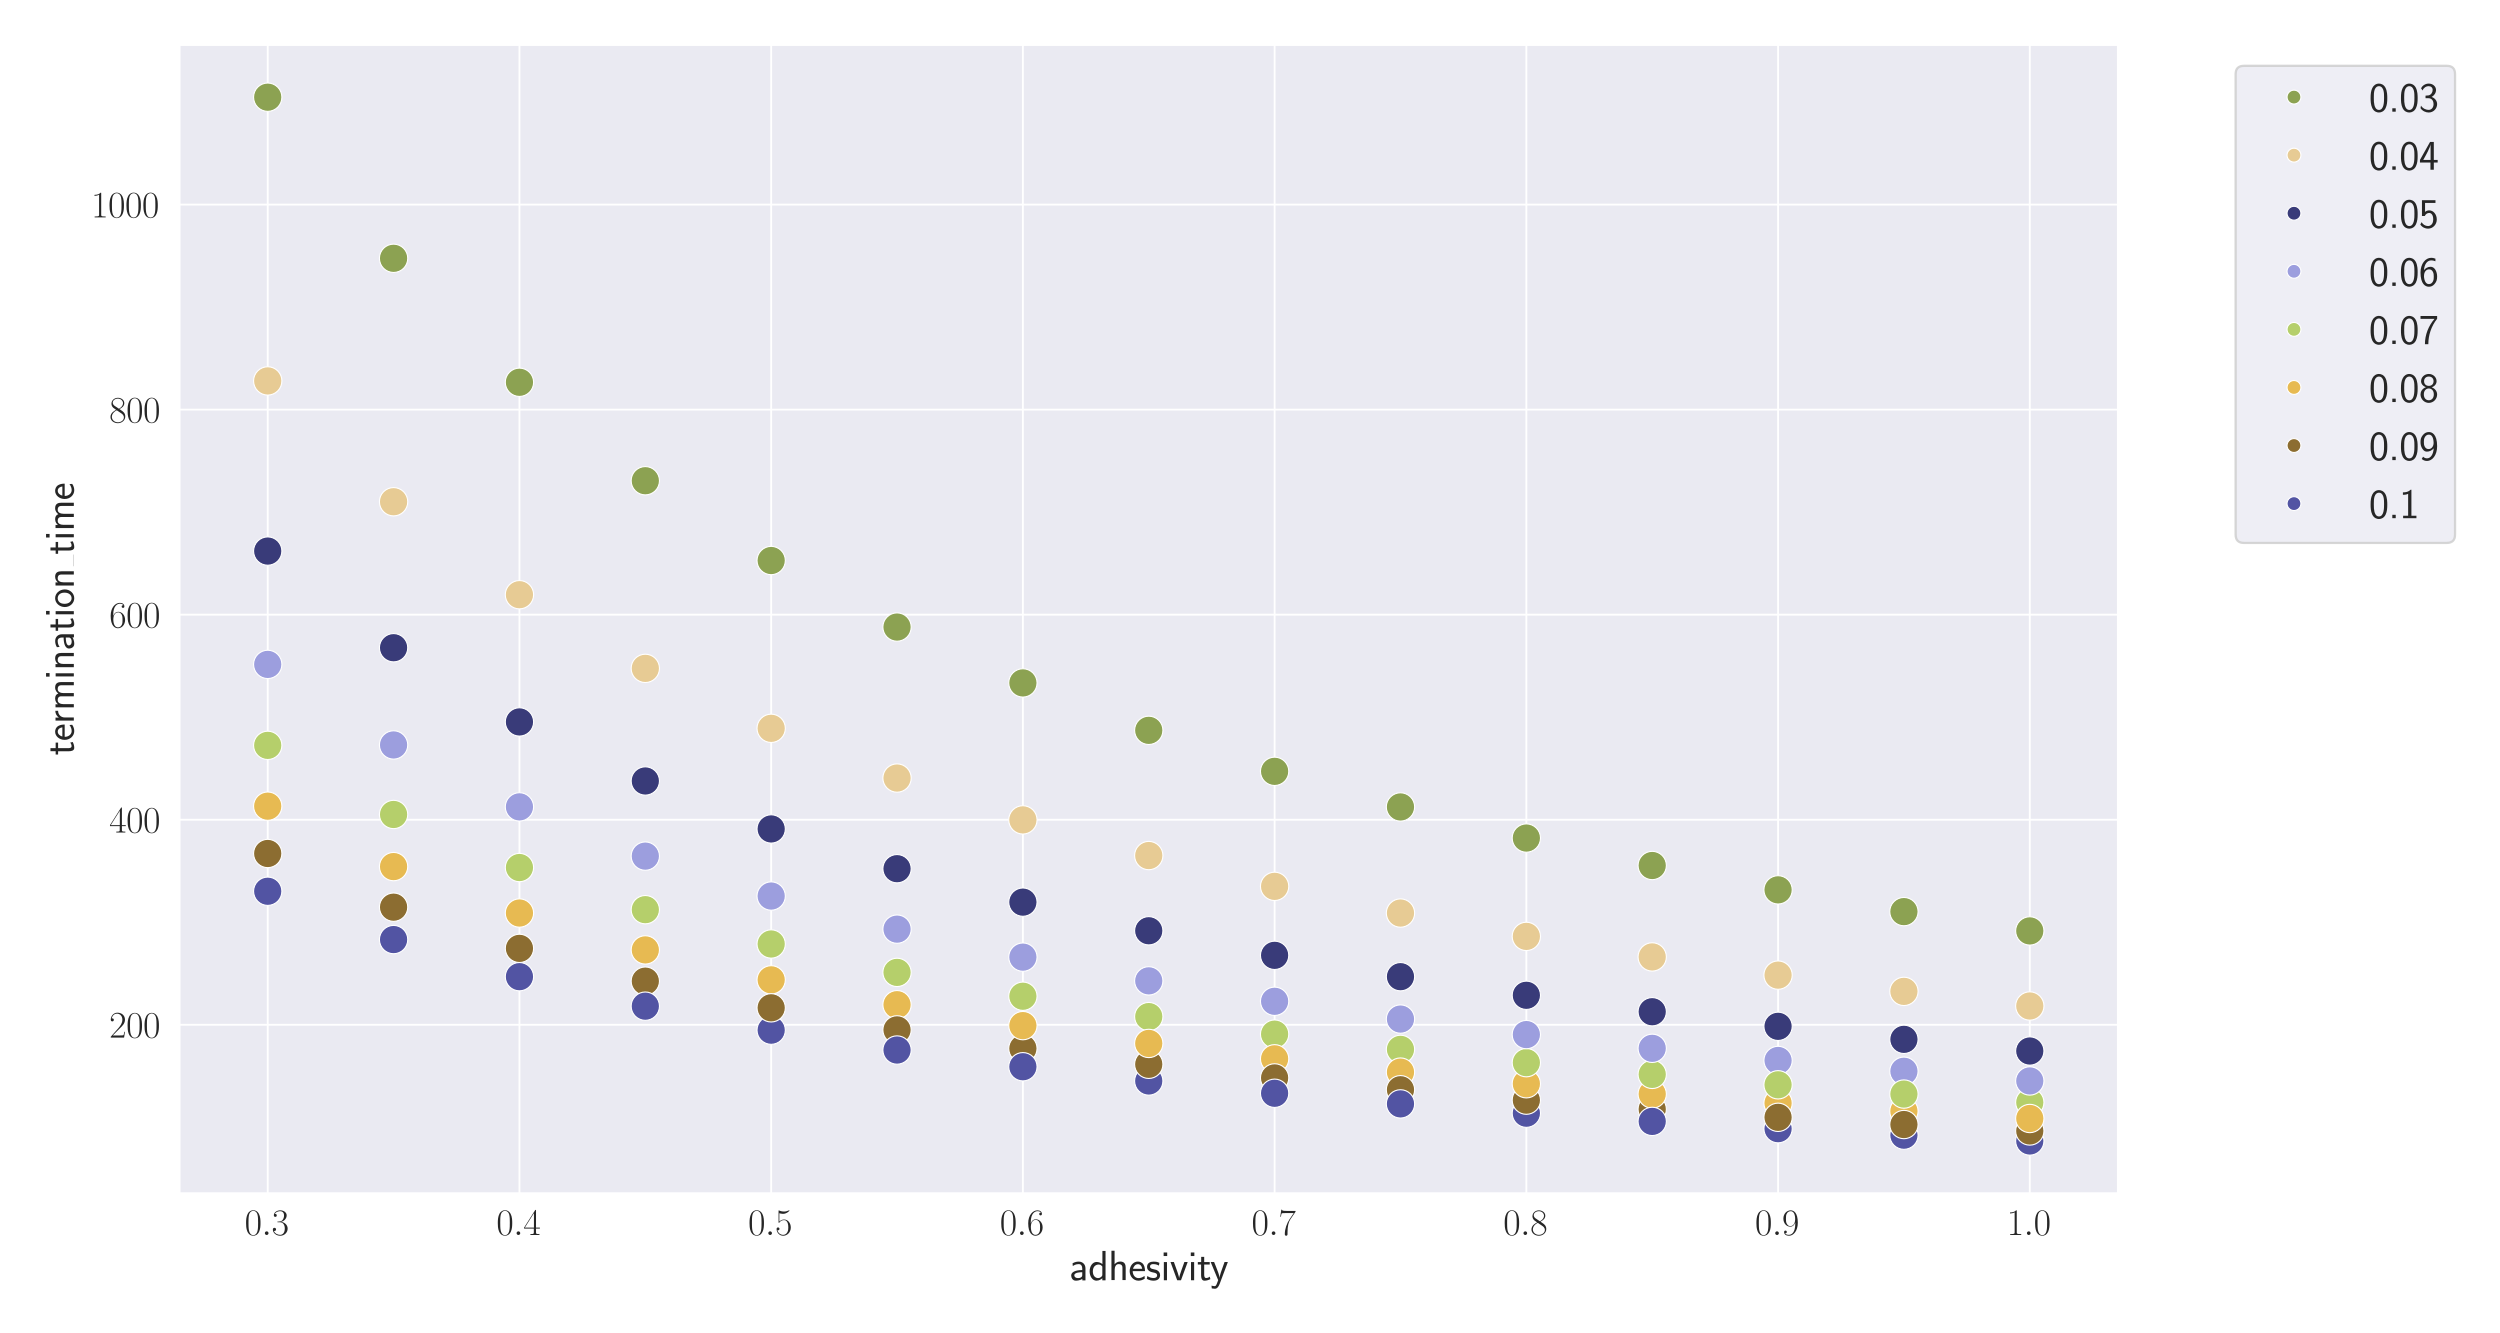 <?xml version="1.0" encoding="utf-8" standalone="no"?>
<!DOCTYPE svg PUBLIC "-//W3C//DTD SVG 1.1//EN"
  "http://www.w3.org/Graphics/SVG/1.1/DTD/svg11.dtd">
<svg xmlns:xlink="http://www.w3.org/1999/xlink" width="1080pt" height="576pt" viewBox="0 0 1080 576" xmlns="http://www.w3.org/2000/svg" version="1.1">
 <defs>
  <style type="text/css">*{stroke-linejoin: round; stroke-linecap: butt}</style>
 </defs>
 <g id="figure_1">
  <g id="patch_1">
   <path d="M 0 576 
L 1080 576 
L 1080 0 
L 0 0 
z
" style="fill: #ffffff"/>
  </g>
  <g id="axes_1">
   <g id="patch_2">
    <path d="M 77.597 515.45 
L 914.93 515.45 
L 914.93 19.44 
L 77.597 19.44 
z
" style="fill: #eaeaf2"/>
   </g>
   <g id="matplotlib.axis_1">
    <g id="xtick_1">
     <g id="line2d_1">
      <path d="M 115.658 515.45 
L 115.658 19.44 
" clip-path="url(#p1498d97fdc)" style="fill: none; stroke: #ffffff; stroke-width: 0.8; stroke-linecap: round"/>
     </g>
     <g id="text_1">
      <!-- $\mathdefault{0.3}$ -->
      <g style="fill: #262626" transform="translate(105.686 533.519) scale(0.16 -0.16)">
       <defs>
        <path id="CMR17-30" d="M 2688 2025 
C 2688 2416 2682 3080 2413 3591 
C 2176 4039 1798 4198 1466 4198 
C 1158 4198 768 4058 525 3597 
C 269 3118 243 2524 243 2025 
C 243 1661 250 1106 448 619 
C 723 -39 1216 -128 1466 -128 
C 1760 -128 2208 -7 2470 600 
C 2662 1042 2688 1559 2688 2025 
z
M 1466 -26 
C 1056 -26 813 325 723 812 
C 653 1188 653 1738 653 2096 
C 653 2588 653 2997 736 3387 
C 858 3929 1216 4096 1466 4096 
C 1728 4096 2067 3923 2189 3400 
C 2272 3036 2278 2607 2278 2096 
C 2278 1680 2278 1169 2202 792 
C 2067 95 1690 -26 1466 -26 
z
" transform="scale(0.016)"/>
        <path id="CMMI12-3a" d="M 1178 307 
C 1178 492 1024 619 870 619 
C 685 619 557 466 557 313 
C 557 128 710 0 864 0 
C 1050 0 1178 153 1178 307 
z
" transform="scale(0.016)"/>
        <path id="CMR17-33" d="M 1414 2157 
C 1984 2157 2234 1662 2234 1090 
C 2234 320 1824 25 1453 25 
C 1114 25 563 194 390 693 
C 422 680 454 680 486 680 
C 640 680 755 782 755 948 
C 755 1133 614 1216 486 1216 
C 378 1216 211 1165 211 926 
C 211 335 787 -128 1466 -128 
C 2176 -128 2720 430 2720 1085 
C 2720 1707 2208 2157 1600 2227 
C 2086 2328 2554 2756 2554 3329 
C 2554 3820 2048 4179 1472 4179 
C 890 4179 378 3829 378 3329 
C 378 3110 544 3072 627 3072 
C 762 3072 877 3155 877 3321 
C 877 3486 762 3569 627 3569 
C 602 3569 570 3569 544 3557 
C 730 3959 1235 4032 1459 4032 
C 1683 4032 2106 3925 2106 3320 
C 2106 3143 2080 2828 1862 2550 
C 1670 2304 1453 2304 1242 2284 
C 1210 2284 1062 2269 1037 2269 
C 992 2263 966 2257 966 2208 
C 966 2163 973 2157 1101 2157 
L 1414 2157 
z
" transform="scale(0.016)"/>
       </defs>
       <use xlink:href="#CMR17-30" transform="scale(0.996)"/>
       <use xlink:href="#CMMI12-3a" transform="translate(45.69 0) scale(0.996)"/>
       <use xlink:href="#CMR17-33" transform="translate(72.788 0) scale(0.996)"/>
      </g>
     </g>
    </g>
    <g id="xtick_2">
     <g id="line2d_2">
      <path d="M 224.402 515.45 
L 224.402 19.44 
" clip-path="url(#p1498d97fdc)" style="fill: none; stroke: #ffffff; stroke-width: 0.8; stroke-linecap: round"/>
     </g>
     <g id="text_2">
      <!-- $\mathdefault{0.4}$ -->
      <g style="fill: #262626" transform="translate(214.431 533.519) scale(0.16 -0.16)">
       <defs>
        <path id="CMR17-34" d="M 2150 4122 
C 2150 4256 2144 4256 2029 4256 
L 128 1254 
L 128 1088 
L 1779 1088 
L 1779 457 
C 1779 224 1766 160 1318 160 
L 1197 160 
L 1197 0 
C 1402 0 1747 0 1965 0 
C 2182 0 2528 0 2733 0 
L 2733 160 
L 2611 160 
C 2163 160 2150 224 2150 457 
L 2150 1088 
L 2803 1088 
L 2803 1254 
L 2150 1254 
L 2150 4122 
z
M 1798 3703 
L 1798 1254 
L 256 1254 
L 1798 3703 
z
" transform="scale(0.016)"/>
       </defs>
       <use xlink:href="#CMR17-30" transform="scale(0.996)"/>
       <use xlink:href="#CMMI12-3a" transform="translate(45.69 0) scale(0.996)"/>
       <use xlink:href="#CMR17-34" transform="translate(72.788 0) scale(0.996)"/>
      </g>
     </g>
    </g>
    <g id="xtick_3">
     <g id="line2d_3">
      <path d="M 333.147 515.45 
L 333.147 19.44 
" clip-path="url(#p1498d97fdc)" style="fill: none; stroke: #ffffff; stroke-width: 0.8; stroke-linecap: round"/>
     </g>
     <g id="text_3">
      <!-- $\mathdefault{0.5}$ -->
      <g style="fill: #262626" transform="translate(323.175 533.519) scale(0.16 -0.16)">
       <defs>
        <path id="CMR17-35" d="M 730 3692 
C 794 3666 1056 3584 1325 3584 
C 1920 3584 2246 3911 2432 4100 
C 2432 4157 2432 4192 2394 4192 
C 2387 4192 2374 4192 2323 4163 
C 2099 4058 1837 3973 1517 3973 
C 1325 3973 1037 3999 723 4139 
C 653 4171 640 4171 634 4171 
C 602 4171 595 4164 595 4037 
L 595 2203 
C 595 2089 595 2057 659 2057 
C 691 2057 704 2070 736 2114 
C 941 2401 1222 2522 1542 2522 
C 1766 2522 2246 2382 2246 1289 
C 2246 1085 2246 715 2054 421 
C 1894 159 1645 25 1370 25 
C 947 25 518 320 403 814 
C 429 807 480 795 506 795 
C 589 795 749 840 749 1038 
C 749 1210 627 1280 506 1280 
C 358 1280 262 1190 262 1011 
C 262 454 704 -128 1382 -128 
C 2042 -128 2669 440 2669 1264 
C 2669 2030 2170 2624 1549 2624 
C 1222 2624 947 2503 730 2274 
L 730 3692 
z
" transform="scale(0.016)"/>
       </defs>
       <use xlink:href="#CMR17-30" transform="scale(0.996)"/>
       <use xlink:href="#CMMI12-3a" transform="translate(45.69 0) scale(0.996)"/>
       <use xlink:href="#CMR17-35" transform="translate(72.788 0) scale(0.996)"/>
      </g>
     </g>
    </g>
    <g id="xtick_4">
     <g id="line2d_4">
      <path d="M 441.891 515.45 
L 441.891 19.44 
" clip-path="url(#p1498d97fdc)" style="fill: none; stroke: #ffffff; stroke-width: 0.8; stroke-linecap: round"/>
     </g>
     <g id="text_4">
      <!-- $\mathdefault{0.6}$ -->
      <g style="fill: #262626" transform="translate(431.92 533.519) scale(0.16 -0.16)">
       <defs>
        <path id="CMR17-36" d="M 678 2176 
C 678 3690 1395 4032 1811 4032 
C 1946 4032 2272 4009 2400 3776 
C 2298 3776 2106 3776 2106 3553 
C 2106 3381 2246 3323 2336 3323 
C 2394 3323 2566 3348 2566 3560 
C 2566 3954 2246 4179 1805 4179 
C 1043 4179 243 3390 243 1984 
C 243 253 966 -128 1478 -128 
C 2099 -128 2688 427 2688 1283 
C 2688 2081 2170 2662 1517 2662 
C 1126 2662 838 2407 678 1960 
L 678 2176 
z
M 1478 25 
C 691 25 691 1200 691 1436 
C 691 1896 909 2560 1504 2560 
C 1613 2560 1926 2560 2138 2120 
C 2253 1870 2253 1609 2253 1289 
C 2253 944 2253 690 2118 434 
C 1978 171 1773 25 1478 25 
z
" transform="scale(0.016)"/>
       </defs>
       <use xlink:href="#CMR17-30" transform="scale(0.996)"/>
       <use xlink:href="#CMMI12-3a" transform="translate(45.69 0) scale(0.996)"/>
       <use xlink:href="#CMR17-36" transform="translate(72.788 0) scale(0.996)"/>
      </g>
     </g>
    </g>
    <g id="xtick_5">
     <g id="line2d_5">
      <path d="M 550.636 515.45 
L 550.636 19.44 
" clip-path="url(#p1498d97fdc)" style="fill: none; stroke: #ffffff; stroke-width: 0.8; stroke-linecap: round"/>
     </g>
     <g id="text_5">
      <!-- $\mathdefault{0.7}$ -->
      <g style="fill: #262626" transform="translate(540.664 533.519) scale(0.16 -0.16)">
       <defs>
        <path id="CMR17-37" d="M 2886 3941 
L 2886 4081 
L 1382 4081 
C 634 4081 621 4165 595 4288 
L 480 4288 
L 294 3094 
L 410 3094 
C 429 3215 474 3540 550 3661 
C 589 3712 1062 3712 1171 3712 
L 2579 3712 
L 1869 2661 
C 1395 1954 1069 999 1069 165 
C 1069 89 1069 -128 1299 -128 
C 1530 -128 1530 89 1530 171 
L 1530 465 
C 1530 1508 1709 2196 2003 2636 
L 2886 3941 
z
" transform="scale(0.016)"/>
       </defs>
       <use xlink:href="#CMR17-30" transform="scale(0.996)"/>
       <use xlink:href="#CMMI12-3a" transform="translate(45.69 0) scale(0.996)"/>
       <use xlink:href="#CMR17-37" transform="translate(72.788 0) scale(0.996)"/>
      </g>
     </g>
    </g>
    <g id="xtick_6">
     <g id="line2d_6">
      <path d="M 659.38 515.45 
L 659.38 19.44 
" clip-path="url(#p1498d97fdc)" style="fill: none; stroke: #ffffff; stroke-width: 0.8; stroke-linecap: round"/>
     </g>
     <g id="text_6">
      <!-- $\mathdefault{0.8}$ -->
      <g style="fill: #262626" transform="translate(649.409 533.519) scale(0.16 -0.16)">
       <defs>
        <path id="CMR17-38" d="M 1741 2264 
C 2144 2467 2554 2773 2554 3263 
C 2554 3841 1990 4179 1472 4179 
C 890 4179 378 3759 378 3180 
C 378 3021 416 2747 666 2505 
C 730 2442 998 2251 1171 2130 
C 883 1983 211 1634 211 934 
C 211 279 838 -128 1459 -128 
C 2144 -128 2720 362 2720 1010 
C 2720 1590 2330 1857 2074 2029 
L 1741 2264 
z
M 902 2822 
C 851 2854 595 3051 595 3351 
C 595 3739 998 4032 1459 4032 
C 1965 4032 2336 3676 2336 3262 
C 2336 2669 1670 2331 1638 2331 
C 1632 2331 1626 2331 1574 2370 
L 902 2822 
z
M 2080 1519 
C 2176 1449 2483 1240 2483 851 
C 2483 381 2010 25 1472 25 
C 890 25 448 438 448 940 
C 448 1443 838 1862 1280 2060 
L 2080 1519 
z
" transform="scale(0.016)"/>
       </defs>
       <use xlink:href="#CMR17-30" transform="scale(0.996)"/>
       <use xlink:href="#CMMI12-3a" transform="translate(45.69 0) scale(0.996)"/>
       <use xlink:href="#CMR17-38" transform="translate(72.788 0) scale(0.996)"/>
      </g>
     </g>
    </g>
    <g id="xtick_7">
     <g id="line2d_7">
      <path d="M 768.125 515.45 
L 768.125 19.44 
" clip-path="url(#p1498d97fdc)" style="fill: none; stroke: #ffffff; stroke-width: 0.8; stroke-linecap: round"/>
     </g>
     <g id="text_7">
      <!-- $\mathdefault{0.9}$ -->
      <g style="fill: #262626" transform="translate(758.153 533.519) scale(0.16 -0.16)">
       <defs>
        <path id="CMR17-39" d="M 2253 1864 
C 2253 464 1670 31 1190 31 
C 1043 31 685 31 538 294 
C 704 268 826 357 826 518 
C 826 692 685 749 595 749 
C 538 749 365 723 365 506 
C 365 71 742 -128 1203 -128 
C 1939 -128 2688 674 2688 2073 
C 2688 3817 1971 4179 1485 4179 
C 851 4179 243 3628 243 2778 
C 243 1991 762 1408 1414 1408 
C 1952 1408 2189 1903 2253 2112 
L 2253 1864 
z
M 1427 1510 
C 1254 1510 1011 1542 813 1922 
C 678 2169 678 2461 678 2771 
C 678 3146 678 3405 858 3684 
C 947 3817 1114 4032 1485 4032 
C 2240 4032 2240 2885 2240 2632 
C 2240 2182 2035 1510 1427 1510 
z
" transform="scale(0.016)"/>
       </defs>
       <use xlink:href="#CMR17-30" transform="scale(0.996)"/>
       <use xlink:href="#CMMI12-3a" transform="translate(45.69 0) scale(0.996)"/>
       <use xlink:href="#CMR17-39" transform="translate(72.788 0) scale(0.996)"/>
      </g>
     </g>
    </g>
    <g id="xtick_8">
     <g id="line2d_8">
      <path d="M 876.87 515.45 
L 876.87 19.44 
" clip-path="url(#p1498d97fdc)" style="fill: none; stroke: #ffffff; stroke-width: 0.8; stroke-linecap: round"/>
     </g>
     <g id="text_8">
      <!-- $\mathdefault{1.0}$ -->
      <g style="fill: #262626" transform="translate(866.898 533.519) scale(0.16 -0.16)">
       <defs>
        <path id="CMR17-31" d="M 1702 4058 
C 1702 4192 1696 4192 1606 4192 
C 1357 3916 979 3827 621 3827 
C 602 3827 570 3827 563 3808 
C 557 3795 557 3782 557 3648 
C 755 3648 1088 3686 1344 3839 
L 1344 461 
C 1344 236 1331 160 781 160 
L 589 160 
L 589 0 
C 896 0 1216 0 1523 0 
C 1830 0 2150 0 2458 0 
L 2458 160 
L 2266 160 
C 1715 160 1702 230 1702 458 
L 1702 4058 
z
" transform="scale(0.016)"/>
       </defs>
       <use xlink:href="#CMR17-31" transform="scale(0.996)"/>
       <use xlink:href="#CMMI12-3a" transform="translate(45.69 0) scale(0.996)"/>
       <use xlink:href="#CMR17-30" transform="translate(72.788 0) scale(0.996)"/>
      </g>
     </g>
    </g>
    <g id="text_9">
     <!-- adhesivity -->
     <g style="fill: #262626" transform="translate(462.021 553.072) scale(0.18 -0.18)">
      <defs>
       <path id="CMSS17-61" d="M 2406 1791 
C 2406 2392 1978 2808 1402 2808 
C 1120 2808 813 2757 461 2553 
L 499 2135 
C 659 2248 934 2432 1395 2432 
C 1722 2432 1920 2180 1920 1782 
L 1920 1536 
C 896 1536 256 1238 256 726 
C 256 461 416 -64 947 -64 
C 1043 -64 1562 -64 1933 217 
L 1933 -19 
L 2406 -19 
L 2406 1791 
z
M 1920 816 
C 1920 701 1920 548 1728 434 
C 1562 325 1350 325 1261 325 
C 941 325 723 511 723 744 
C 723 1211 1722 1211 1920 1211 
L 1920 816 
z
" transform="scale(0.016)"/>
       <path id="CMSS17-64" d="M 2611 4416 
L 2138 4416 
L 2138 2438 
C 1939 2603 1613 2756 1254 2756 
C 672 2756 211 2131 211 1347 
C 211 562 666 -64 1235 -64 
C 1677 -64 1971 172 2125 306 
L 2125 -13 
L 2611 -13 
L 2611 4416 
z
M 2125 836 
C 2125 747 2125 653 1926 482 
C 1798 375 1645 325 1498 325 
C 1152 325 698 576 698 1340 
C 698 2134 1210 2368 1562 2368 
C 1798 2368 1990 2254 2125 2065 
L 2125 836 
z
" transform="scale(0.016)"/>
       <path id="CMSS17-68" d="M 2618 1891 
C 2618 2292 2522 2820 1798 2820 
C 1395 2820 1133 2623 947 2407 
L 947 4448 
L 474 4448 
L 474 32 
L 960 32 
L 960 1573 
C 960 1973 1114 2432 1549 2432 
C 2112 2432 2131 2056 2131 1839 
L 2131 32 
L 2618 32 
L 2618 1891 
z
" transform="scale(0.016)"/>
       <path id="CMSS17-65" d="M 2502 1377 
C 2502 1590 2490 2003 2285 2345 
C 2061 2713 1696 2816 1421 2816 
C 755 2816 192 2188 192 1375 
C 192 582 774 -64 1510 -64 
C 1798 -64 2150 19 2470 248 
C 2470 274 2458 414 2451 420 
C 2451 433 2432 630 2432 656 
C 2125 407 1773 325 1517 325 
C 1107 325 666 667 646 1377 
L 2502 1377 
z
M 698 1728 
C 781 2084 1062 2421 1421 2421 
C 1517 2421 1965 2421 2080 1728 
L 698 1728 
z
" transform="scale(0.016)"/>
       <path id="CMSS17-73" d="M 2061 2627 
C 1683 2807 1389 2807 1197 2807 
C 742 2807 198 2648 198 2003 
C 198 1359 902 1218 1094 1179 
C 1389 1122 1715 1058 1715 740 
C 1715 337 1254 337 1171 337 
C 915 337 563 407 243 638 
L 166 210 
C 531 0 883 -64 1178 -64 
C 1965 -64 2163 416 2163 781 
C 2163 1094 1984 1305 1862 1401 
C 1651 1568 1574 1587 1050 1696 
C 960 1709 646 1779 646 2066 
C 646 2432 1050 2432 1139 2432 
C 1555 2432 1811 2303 1984 2208 
L 2061 2627 
z
" transform="scale(0.016)"/>
       <path id="CMSS17-69" d="M 979 4183 
L 442 4183 
L 442 3648 
L 979 3648 
L 979 4183 
z
M 947 2739 
L 474 2739 
L 474 0 
L 947 0 
L 947 2739 
z
" transform="scale(0.016)"/>
       <path id="CMSS17-76" d="M 2675 2752 
L 2176 2752 
L 1747 1556 
C 1613 1165 1421 627 1389 352 
L 1382 352 
C 1370 468 1318 634 1286 749 
C 1248 890 1197 1056 1158 1172 
L 595 2752 
L 83 2752 
L 1094 0 
L 1664 0 
L 2675 2752 
z
" transform="scale(0.016)"/>
       <path id="CMSS17-74" d="M 1069 2368 
L 1901 2368 
L 1901 2737 
L 1069 2737 
L 1069 3520 
L 614 3520 
L 614 2737 
L 109 2737 
L 109 2368 
L 602 2368 
L 602 749 
C 602 384 685 -64 1107 -64 
C 1427 -64 1722 25 2003 172 
L 1901 548 
C 1747 414 1562 337 1363 337 
C 1082 337 1069 696 1069 856 
L 1069 2368 
z
" transform="scale(0.016)"/>
       <path id="CMSS17-79" d="M 2675 2752 
L 2176 2752 
C 1632 1294 1446 702 1434 383 
L 1427 383 
C 1408 696 1126 1460 902 2007 
L 602 2752 
L 83 2752 
L 1216 13 
C 1146 -178 1043 -465 1011 -529 
C 870 -885 774 -885 672 -885 
C 646 -885 442 -885 211 -809 
L 250 -1229 
C 410 -1261 570 -1280 685 -1280 
C 845 -1280 1165 -1280 1459 -497 
L 2675 2752 
z
" transform="scale(0.016)"/>
      </defs>
      <use xlink:href="#CMSS17-61" transform="scale(0.996)"/>
      <use xlink:href="#CMSS17-64" transform="translate(44.922 0) scale(0.996)"/>
      <use xlink:href="#CMSS17-68" transform="translate(93.127 0) scale(0.996)"/>
      <use xlink:href="#CMSS17-65" transform="translate(141.332 0) scale(0.996)"/>
      <use xlink:href="#CMSS17-73" transform="translate(182.971 0) scale(0.996)"/>
      <use xlink:href="#CMSS17-69" transform="translate(218.884 0) scale(0.996)"/>
      <use xlink:href="#CMSS17-76" transform="translate(241.065 0) scale(0.996)"/>
      <use xlink:href="#CMSS17-69" transform="translate(284.065 0) scale(0.996)"/>
      <use xlink:href="#CMSS17-74" transform="translate(306.246 0) scale(0.996)"/>
      <use xlink:href="#CMSS17-79" transform="translate(337.475 0) scale(0.996)"/>
     </g>
    </g>
   </g>
   <g id="matplotlib.axis_2">
    <g id="ytick_1">
     <g id="line2d_9">
      <path d="M 77.597 442.715 
L 914.93 442.715 
" clip-path="url(#p1498d97fdc)" style="fill: none; stroke: #ffffff; stroke-width: 0.8; stroke-linecap: round"/>
     </g>
     <g id="text_10">
      <!-- $\mathdefault{200}$ -->
      <g style="fill: #262626" transform="translate(47.185 448.25) scale(0.16 -0.16)">
       <defs>
        <path id="CMR17-32" d="M 2669 989 
L 2554 989 
C 2490 536 2438 459 2413 420 
C 2381 369 1920 369 1830 369 
L 602 369 
C 832 619 1280 1072 1824 1597 
C 2214 1967 2669 2402 2669 3035 
C 2669 3790 2067 4224 1395 4224 
C 691 4224 262 3604 262 3030 
C 262 2780 448 2748 525 2748 
C 589 2748 781 2787 781 3010 
C 781 3207 614 3264 525 3264 
C 486 3264 448 3258 422 3245 
C 544 3790 915 4058 1306 4058 
C 1862 4058 2227 3617 2227 3035 
C 2227 2479 1901 2000 1536 1584 
L 262 146 
L 262 0 
L 2515 0 
L 2669 989 
z
" transform="scale(0.016)"/>
       </defs>
       <use xlink:href="#CMR17-32" transform="scale(0.996)"/>
       <use xlink:href="#CMR17-30" transform="translate(45.69 0) scale(0.996)"/>
       <use xlink:href="#CMR17-30" transform="translate(91.381 0) scale(0.996)"/>
      </g>
     </g>
    </g>
    <g id="ytick_2">
     <g id="line2d_10">
      <path d="M 77.597 354.131 
L 914.93 354.131 
" clip-path="url(#p1498d97fdc)" style="fill: none; stroke: #ffffff; stroke-width: 0.8; stroke-linecap: round"/>
     </g>
     <g id="text_11">
      <!-- $\mathdefault{400}$ -->
      <g style="fill: #262626" transform="translate(47.185 359.666) scale(0.16 -0.16)">
       <use xlink:href="#CMR17-34" transform="scale(0.996)"/>
       <use xlink:href="#CMR17-30" transform="translate(45.69 0) scale(0.996)"/>
       <use xlink:href="#CMR17-30" transform="translate(91.381 0) scale(0.996)"/>
      </g>
     </g>
    </g>
    <g id="ytick_3">
     <g id="line2d_11">
      <path d="M 77.597 265.547 
L 914.93 265.547 
" clip-path="url(#p1498d97fdc)" style="fill: none; stroke: #ffffff; stroke-width: 0.8; stroke-linecap: round"/>
     </g>
     <g id="text_12">
      <!-- $\mathdefault{600}$ -->
      <g style="fill: #262626" transform="translate(47.185 271.082) scale(0.16 -0.16)">
       <use xlink:href="#CMR17-36" transform="scale(0.996)"/>
       <use xlink:href="#CMR17-30" transform="translate(45.69 0) scale(0.996)"/>
       <use xlink:href="#CMR17-30" transform="translate(91.381 0) scale(0.996)"/>
      </g>
     </g>
    </g>
    <g id="ytick_4">
     <g id="line2d_12">
      <path d="M 77.597 176.963 
L 914.93 176.963 
" clip-path="url(#p1498d97fdc)" style="fill: none; stroke: #ffffff; stroke-width: 0.8; stroke-linecap: round"/>
     </g>
     <g id="text_13">
      <!-- $\mathdefault{800}$ -->
      <g style="fill: #262626" transform="translate(47.185 182.497) scale(0.16 -0.16)">
       <use xlink:href="#CMR17-38" transform="scale(0.996)"/>
       <use xlink:href="#CMR17-30" transform="translate(45.69 0) scale(0.996)"/>
       <use xlink:href="#CMR17-30" transform="translate(91.381 0) scale(0.996)"/>
      </g>
     </g>
    </g>
    <g id="ytick_5">
     <g id="line2d_13">
      <path d="M 77.597 88.378 
L 914.93 88.378 
" clip-path="url(#p1498d97fdc)" style="fill: none; stroke: #ffffff; stroke-width: 0.8; stroke-linecap: round"/>
     </g>
     <g id="text_14">
      <!-- $\mathdefault{1000}$ -->
      <g style="fill: #262626" transform="translate(39.381 93.913) scale(0.16 -0.16)">
       <use xlink:href="#CMR17-31" transform="scale(0.996)"/>
       <use xlink:href="#CMR17-30" transform="translate(45.69 0) scale(0.996)"/>
       <use xlink:href="#CMR17-30" transform="translate(91.381 0) scale(0.996)"/>
       <use xlink:href="#CMR17-30" transform="translate(137.071 0) scale(0.996)"/>
      </g>
     </g>
    </g>
    <g id="text_15">
     <!-- termination_time -->
     <g style="fill: #262626" transform="translate(31.893 326.267) rotate(-90) scale(0.18 -0.18)">
      <defs>
       <path id="CMSS17-72" d="M 954 1363 
C 954 1965 1395 2368 1958 2368 
L 1958 2789 
C 1549 2789 1165 2585 934 2253 
L 934 2758 
L 480 2758 
L 480 0 
L 954 0 
L 954 1363 
z
" transform="scale(0.016)"/>
       <path id="CMSS17-6d" d="M 4288 1877 
C 4288 2308 4179 2816 3462 2816 
C 2982 2816 2694 2516 2566 2331 
C 2451 2670 2182 2816 1798 2816 
C 1363 2816 1088 2568 941 2389 
L 941 2758 
L 474 2758 
L 474 0 
L 960 0 
L 960 1559 
C 960 1939 1101 2428 1555 2428 
C 2138 2428 2138 2016 2138 1829 
L 2138 0 
L 2624 0 
L 2624 1559 
C 2624 1939 2765 2428 3219 2428 
C 3802 2428 3802 2016 3802 1829 
L 3802 0 
L 4288 0 
L 4288 1877 
z
" transform="scale(0.016)"/>
       <path id="CMSS17-6e" d="M 2618 1877 
C 2618 2283 2522 2816 1798 2816 
C 1389 2816 1120 2606 941 2389 
L 941 2758 
L 474 2758 
L 474 0 
L 960 0 
L 960 1559 
C 960 1964 1114 2428 1549 2428 
C 2112 2428 2131 2048 2131 1829 
L 2131 0 
L 2618 0 
L 2618 1877 
z
" transform="scale(0.016)"/>
       <path id="CMSS17-6f" d="M 2829 1356 
C 2829 2176 2221 2816 1504 2816 
C 768 2816 173 2157 173 1356 
C 173 544 787 -64 1498 -64 
C 2227 -64 2829 563 2829 1356 
z
M 1504 337 
C 1050 337 659 709 659 1408 
C 659 2151 1114 2427 1498 2427 
C 1914 2427 2342 2126 2342 1408 
C 2342 683 1926 337 1504 337 
z
" transform="scale(0.016)"/>
      </defs>
      <use xlink:href="#CMSS17-74" transform="scale(0.996)"/>
      <use xlink:href="#CMSS17-65" transform="translate(33.832 0) scale(0.996)"/>
      <use xlink:href="#CMSS17-72" transform="translate(75.47 0) scale(0.996)"/>
      <use xlink:href="#CMSS17-6d" transform="translate(107.38 0) scale(0.996)"/>
      <use xlink:href="#CMSS17-69" transform="translate(181.609 0) scale(0.996)"/>
      <use xlink:href="#CMSS17-6e" transform="translate(203.79 0) scale(0.996)"/>
      <use xlink:href="#CMSS17-61" transform="translate(251.995 0) scale(0.996)"/>
      <use xlink:href="#CMSS17-74" transform="translate(296.917 0) scale(0.996)"/>
      <use xlink:href="#CMSS17-69" transform="translate(330.749 0) scale(0.996)"/>
      <use xlink:href="#CMSS17-6f" transform="translate(352.929 0) scale(0.996)"/>
      <use xlink:href="#CMSS17-6e" transform="translate(399.773 0) scale(0.996)"/>
      <use xlink:href="#CMSS17-74" transform="translate(481.705 0) scale(0.996)"/>
      <use xlink:href="#CMSS17-69" transform="translate(515.537 0) scale(0.996)"/>
      <use xlink:href="#CMSS17-6d" transform="translate(537.718 0) scale(0.996)"/>
      <use xlink:href="#CMSS17-65" transform="translate(611.947 0) scale(0.996)"/>
      <path d="M 453.599 0 
L 481.705 0 
L 481.705 0.399 
L 453.599 0.399 
L 453.599 0 
z
"/>
     </g>
    </g>
   </g>
   <g id="PathCollection_1">
    <defs>
     <path id="C0_0_e858996f9f" d="M 0 6.124 
C 1.624 6.124 3.182 5.478 4.33 4.33 
C 5.478 3.182 6.124 1.624 6.124 -0 
C 6.124 -1.624 5.478 -3.182 4.33 -4.33 
C 3.182 -5.478 1.624 -6.124 0 -6.124 
C -1.624 -6.124 -3.182 -5.478 -4.33 -4.33 
C -5.478 -3.182 -6.124 -1.624 -6.124 0 
C -6.124 1.624 -5.478 3.182 -4.33 4.33 
C -3.182 5.478 -1.624 6.124 0 6.124 
z
"/>
    </defs>
    <g clip-path="url(#p1498d97fdc)">
     <use xlink:href="#C0_0_e858996f9f" x="605.008" y="421.929" style="fill: #393b79; stroke: #ffffff; stroke-width: 0.48"/>
    </g>
    <g clip-path="url(#p1498d97fdc)">
     <use xlink:href="#C0_0_e858996f9f" x="115.658" y="385.019" style="fill: #5254a3; stroke: #ffffff; stroke-width: 0.48"/>
    </g>
    <g clip-path="url(#p1498d97fdc)">
     <use xlink:href="#C0_0_e858996f9f" x="550.636" y="432.556" style="fill: #9c9ede; stroke: #ffffff; stroke-width: 0.48"/>
    </g>
    <g clip-path="url(#p1498d97fdc)">
     <use xlink:href="#C0_0_e858996f9f" x="441.891" y="295.02" style="fill: #8ca252; stroke: #ffffff; stroke-width: 0.48"/>
    </g>
    <g clip-path="url(#p1498d97fdc)">
     <use xlink:href="#C0_0_e858996f9f" x="170.03" y="351.858" style="fill: #b5cf6b; stroke: #ffffff; stroke-width: 0.48"/>
    </g>
    <g clip-path="url(#p1498d97fdc)">
     <use xlink:href="#C0_0_e858996f9f" x="224.402" y="409.701" style="fill: #8c6d31; stroke: #ffffff; stroke-width: 0.48"/>
    </g>
    <g clip-path="url(#p1498d97fdc)">
     <use xlink:href="#C0_0_e858996f9f" x="170.03" y="321.819" style="fill: #9c9ede; stroke: #ffffff; stroke-width: 0.48"/>
    </g>
    <g clip-path="url(#p1498d97fdc)">
     <use xlink:href="#C0_0_e858996f9f" x="550.636" y="446.747" style="fill: #b5cf6b; stroke: #ffffff; stroke-width: 0.48"/>
    </g>
    <g clip-path="url(#p1498d97fdc)">
     <use xlink:href="#C0_0_e858996f9f" x="224.402" y="394.429" style="fill: #e7ba52; stroke: #ffffff; stroke-width: 0.48"/>
    </g>
    <g clip-path="url(#p1498d97fdc)">
     <use xlink:href="#C0_0_e858996f9f" x="605.008" y="394.44" style="fill: #e7cb94; stroke: #ffffff; stroke-width: 0.48"/>
    </g>
    <g clip-path="url(#p1498d97fdc)">
     <use xlink:href="#C0_0_e858996f9f" x="333.147" y="445.031" style="fill: #5254a3; stroke: #ffffff; stroke-width: 0.48"/>
    </g>
    <g clip-path="url(#p1498d97fdc)">
     <use xlink:href="#C0_0_e858996f9f" x="550.636" y="412.7" style="fill: #393b79; stroke: #ffffff; stroke-width: 0.48"/>
    </g>
    <g clip-path="url(#p1498d97fdc)">
     <use xlink:href="#C0_0_e858996f9f" x="170.03" y="216.754" style="fill: #e7cb94; stroke: #ffffff; stroke-width: 0.48"/>
    </g>
    <g clip-path="url(#p1498d97fdc)">
     <use xlink:href="#C0_0_e858996f9f" x="713.753" y="479.182" style="fill: #8c6d31; stroke: #ffffff; stroke-width: 0.48"/>
    </g>
    <g clip-path="url(#p1498d97fdc)">
     <use xlink:href="#C0_0_e858996f9f" x="768.125" y="487.591" style="fill: #5254a3; stroke: #ffffff; stroke-width: 0.48"/>
    </g>
    <g clip-path="url(#p1498d97fdc)">
     <use xlink:href="#C0_0_e858996f9f" x="605.008" y="440.233" style="fill: #9c9ede; stroke: #ffffff; stroke-width: 0.48"/>
    </g>
    <g clip-path="url(#p1498d97fdc)">
     <use xlink:href="#C0_0_e858996f9f" x="713.753" y="472.622" style="fill: #e7ba52; stroke: #ffffff; stroke-width: 0.48"/>
    </g>
    <g clip-path="url(#p1498d97fdc)">
     <use xlink:href="#C0_0_e858996f9f" x="605.008" y="453.331" style="fill: #b5cf6b; stroke: #ffffff; stroke-width: 0.48"/>
    </g>
    <g clip-path="url(#p1498d97fdc)">
     <use xlink:href="#C0_0_e858996f9f" x="170.03" y="279.817" style="fill: #393b79; stroke: #ffffff; stroke-width: 0.48"/>
    </g>
    <g clip-path="url(#p1498d97fdc)">
     <use xlink:href="#C0_0_e858996f9f" x="550.636" y="382.903" style="fill: #e7cb94; stroke: #ffffff; stroke-width: 0.48"/>
    </g>
    <g clip-path="url(#p1498d97fdc)">
     <use xlink:href="#C0_0_e858996f9f" x="441.891" y="354.192" style="fill: #e7cb94; stroke: #ffffff; stroke-width: 0.48"/>
    </g>
    <g clip-path="url(#p1498d97fdc)">
     <use xlink:href="#C0_0_e858996f9f" x="441.891" y="389.721" style="fill: #393b79; stroke: #ffffff; stroke-width: 0.48"/>
    </g>
    <g clip-path="url(#p1498d97fdc)">
     <use xlink:href="#C0_0_e858996f9f" x="605.008" y="348.6" style="fill: #8ca252; stroke: #ffffff; stroke-width: 0.48"/>
    </g>
    <g clip-path="url(#p1498d97fdc)">
     <use xlink:href="#C0_0_e858996f9f" x="333.147" y="423.296" style="fill: #e7ba52; stroke: #ffffff; stroke-width: 0.48"/>
    </g>
    <g clip-path="url(#p1498d97fdc)">
     <use xlink:href="#C0_0_e858996f9f" x="441.891" y="430.37" style="fill: #b5cf6b; stroke: #ffffff; stroke-width: 0.48"/>
    </g>
    <g clip-path="url(#p1498d97fdc)">
     <use xlink:href="#C0_0_e858996f9f" x="170.03" y="111.587" style="fill: #8ca252; stroke: #ffffff; stroke-width: 0.48"/>
    </g>
    <g clip-path="url(#p1498d97fdc)">
     <use xlink:href="#C0_0_e858996f9f" x="278.775" y="423.852" style="fill: #8c6d31; stroke: #ffffff; stroke-width: 0.48"/>
    </g>
    <g clip-path="url(#p1498d97fdc)">
     <use xlink:href="#C0_0_e858996f9f" x="278.775" y="410.359" style="fill: #e7ba52; stroke: #ffffff; stroke-width: 0.48"/>
    </g>
    <g clip-path="url(#p1498d97fdc)">
     <use xlink:href="#C0_0_e858996f9f" x="333.147" y="435.374" style="fill: #8c6d31; stroke: #ffffff; stroke-width: 0.48"/>
    </g>
    <g clip-path="url(#p1498d97fdc)">
     <use xlink:href="#C0_0_e858996f9f" x="550.636" y="333.216" style="fill: #8ca252; stroke: #ffffff; stroke-width: 0.48"/>
    </g>
    <g clip-path="url(#p1498d97fdc)">
     <use xlink:href="#C0_0_e858996f9f" x="441.891" y="413.479" style="fill: #9c9ede; stroke: #ffffff; stroke-width: 0.48"/>
    </g>
    <g clip-path="url(#p1498d97fdc)">
     <use xlink:href="#C0_0_e858996f9f" x="713.753" y="413.391" style="fill: #e7cb94; stroke: #ffffff; stroke-width: 0.48"/>
    </g>
    <g clip-path="url(#p1498d97fdc)">
     <use xlink:href="#C0_0_e858996f9f" x="278.775" y="207.678" style="fill: #8ca252; stroke: #ffffff; stroke-width: 0.48"/>
    </g>
    <g clip-path="url(#p1498d97fdc)">
     <use xlink:href="#C0_0_e858996f9f" x="224.402" y="374.776" style="fill: #b5cf6b; stroke: #ffffff; stroke-width: 0.48"/>
    </g>
    <g clip-path="url(#p1498d97fdc)">
     <use xlink:href="#C0_0_e858996f9f" x="550.636" y="457.408" style="fill: #e7ba52; stroke: #ffffff; stroke-width: 0.48"/>
    </g>
    <g clip-path="url(#p1498d97fdc)">
     <use xlink:href="#C0_0_e858996f9f" x="170.03" y="391.898" style="fill: #8c6d31; stroke: #ffffff; stroke-width: 0.48"/>
    </g>
    <g clip-path="url(#p1498d97fdc)">
     <use xlink:href="#C0_0_e858996f9f" x="224.402" y="348.569" style="fill: #9c9ede; stroke: #ffffff; stroke-width: 0.48"/>
    </g>
    <g clip-path="url(#p1498d97fdc)">
     <use xlink:href="#C0_0_e858996f9f" x="333.147" y="242.147" style="fill: #8ca252; stroke: #ffffff; stroke-width: 0.48"/>
    </g>
    <g clip-path="url(#p1498d97fdc)">
     <use xlink:href="#C0_0_e858996f9f" x="170.03" y="374.367" style="fill: #e7ba52; stroke: #ffffff; stroke-width: 0.48"/>
    </g>
    <g clip-path="url(#p1498d97fdc)">
     <use xlink:href="#C0_0_e858996f9f" x="550.636" y="465.66" style="fill: #8c6d31; stroke: #ffffff; stroke-width: 0.48"/>
    </g>
    <g clip-path="url(#p1498d97fdc)">
     <use xlink:href="#C0_0_e858996f9f" x="224.402" y="421.924" style="fill: #5254a3; stroke: #ffffff; stroke-width: 0.48"/>
    </g>
    <g clip-path="url(#p1498d97fdc)">
     <use xlink:href="#C0_0_e858996f9f" x="713.753" y="437.07" style="fill: #393b79; stroke: #ffffff; stroke-width: 0.48"/>
    </g>
    <g clip-path="url(#p1498d97fdc)">
     <use xlink:href="#C0_0_e858996f9f" x="822.497" y="490.395" style="fill: #5254a3; stroke: #ffffff; stroke-width: 0.48"/>
    </g>
    <g clip-path="url(#p1498d97fdc)">
     <use xlink:href="#C0_0_e858996f9f" x="659.38" y="480.901" style="fill: #5254a3; stroke: #ffffff; stroke-width: 0.48"/>
    </g>
    <g clip-path="url(#p1498d97fdc)">
     <use xlink:href="#C0_0_e858996f9f" x="224.402" y="256.919" style="fill: #e7cb94; stroke: #ffffff; stroke-width: 0.48"/>
    </g>
    <g clip-path="url(#p1498d97fdc)">
     <use xlink:href="#C0_0_e858996f9f" x="605.008" y="463.153" style="fill: #e7ba52; stroke: #ffffff; stroke-width: 0.48"/>
    </g>
    <g clip-path="url(#p1498d97fdc)">
     <use xlink:href="#C0_0_e858996f9f" x="713.753" y="464.132" style="fill: #b5cf6b; stroke: #ffffff; stroke-width: 0.48"/>
    </g>
    <g clip-path="url(#p1498d97fdc)">
     <use xlink:href="#C0_0_e858996f9f" x="605.008" y="470.767" style="fill: #8c6d31; stroke: #ffffff; stroke-width: 0.48"/>
    </g>
    <g clip-path="url(#p1498d97fdc)">
     <use xlink:href="#C0_0_e858996f9f" x="713.753" y="452.869" style="fill: #9c9ede; stroke: #ffffff; stroke-width: 0.48"/>
    </g>
    <g clip-path="url(#p1498d97fdc)">
     <use xlink:href="#C0_0_e858996f9f" x="224.402" y="311.874" style="fill: #393b79; stroke: #ffffff; stroke-width: 0.48"/>
    </g>
    <g clip-path="url(#p1498d97fdc)">
     <use xlink:href="#C0_0_e858996f9f" x="278.775" y="288.736" style="fill: #e7cb94; stroke: #ffffff; stroke-width: 0.48"/>
    </g>
    <g clip-path="url(#p1498d97fdc)">
     <use xlink:href="#C0_0_e858996f9f" x="713.753" y="373.898" style="fill: #8ca252; stroke: #ffffff; stroke-width: 0.48"/>
    </g>
    <g clip-path="url(#p1498d97fdc)">
     <use xlink:href="#C0_0_e858996f9f" x="333.147" y="358.102" style="fill: #393b79; stroke: #ffffff; stroke-width: 0.48"/>
    </g>
    <g clip-path="url(#p1498d97fdc)">
     <use xlink:href="#C0_0_e858996f9f" x="876.87" y="492.904" style="fill: #5254a3; stroke: #ffffff; stroke-width: 0.48"/>
    </g>
    <g clip-path="url(#p1498d97fdc)">
     <use xlink:href="#C0_0_e858996f9f" x="333.147" y="314.632" style="fill: #e7cb94; stroke: #ffffff; stroke-width: 0.48"/>
    </g>
    <g clip-path="url(#p1498d97fdc)">
     <use xlink:href="#C0_0_e858996f9f" x="713.753" y="484.447" style="fill: #5254a3; stroke: #ffffff; stroke-width: 0.48"/>
    </g>
    <g clip-path="url(#p1498d97fdc)">
     <use xlink:href="#C0_0_e858996f9f" x="170.03" y="405.895" style="fill: #5254a3; stroke: #ffffff; stroke-width: 0.48"/>
    </g>
    <g clip-path="url(#p1498d97fdc)">
     <use xlink:href="#C0_0_e858996f9f" x="278.775" y="337.379" style="fill: #393b79; stroke: #ffffff; stroke-width: 0.48"/>
    </g>
    <g clip-path="url(#p1498d97fdc)">
     <use xlink:href="#C0_0_e858996f9f" x="441.891" y="452.941" style="fill: #8c6d31; stroke: #ffffff; stroke-width: 0.48"/>
    </g>
    <g clip-path="url(#p1498d97fdc)">
     <use xlink:href="#C0_0_e858996f9f" x="224.402" y="165.143" style="fill: #8ca252; stroke: #ffffff; stroke-width: 0.48"/>
    </g>
    <g clip-path="url(#p1498d97fdc)">
     <use xlink:href="#C0_0_e858996f9f" x="333.147" y="387.088" style="fill: #9c9ede; stroke: #ffffff; stroke-width: 0.48"/>
    </g>
    <g clip-path="url(#p1498d97fdc)">
     <use xlink:href="#C0_0_e858996f9f" x="278.775" y="392.98" style="fill: #b5cf6b; stroke: #ffffff; stroke-width: 0.48"/>
    </g>
    <g clip-path="url(#p1498d97fdc)">
     <use xlink:href="#C0_0_e858996f9f" x="278.775" y="369.841" style="fill: #9c9ede; stroke: #ffffff; stroke-width: 0.48"/>
    </g>
    <g clip-path="url(#p1498d97fdc)">
     <use xlink:href="#C0_0_e858996f9f" x="441.891" y="443.067" style="fill: #e7ba52; stroke: #ffffff; stroke-width: 0.48"/>
    </g>
    <g clip-path="url(#p1498d97fdc)">
     <use xlink:href="#C0_0_e858996f9f" x="333.147" y="407.803" style="fill: #b5cf6b; stroke: #ffffff; stroke-width: 0.48"/>
    </g>
    <g clip-path="url(#p1498d97fdc)">
     <use xlink:href="#C0_0_e858996f9f" x="550.636" y="472.291" style="fill: #5254a3; stroke: #ffffff; stroke-width: 0.48"/>
    </g>
    <g clip-path="url(#p1498d97fdc)">
     <use xlink:href="#C0_0_e858996f9f" x="605.008" y="476.88" style="fill: #5254a3; stroke: #ffffff; stroke-width: 0.48"/>
    </g>
    <g clip-path="url(#p1498d97fdc)">
     <use xlink:href="#C0_0_e858996f9f" x="496.264" y="315.503" style="fill: #8ca252; stroke: #ffffff; stroke-width: 0.48"/>
    </g>
    <g clip-path="url(#p1498d97fdc)">
     <use xlink:href="#C0_0_e858996f9f" x="876.87" y="402.159" style="fill: #8ca252; stroke: #ffffff; stroke-width: 0.48"/>
    </g>
    <g clip-path="url(#p1498d97fdc)">
     <use xlink:href="#C0_0_e858996f9f" x="387.519" y="434.031" style="fill: #e7ba52; stroke: #ffffff; stroke-width: 0.48"/>
    </g>
    <g clip-path="url(#p1498d97fdc)">
     <use xlink:href="#C0_0_e858996f9f" x="768.125" y="476.551" style="fill: #e7ba52; stroke: #ffffff; stroke-width: 0.48"/>
    </g>
    <g clip-path="url(#p1498d97fdc)">
     <use xlink:href="#C0_0_e858996f9f" x="768.125" y="482.681" style="fill: #8c6d31; stroke: #ffffff; stroke-width: 0.48"/>
    </g>
    <g clip-path="url(#p1498d97fdc)">
     <use xlink:href="#C0_0_e858996f9f" x="387.519" y="444.913" style="fill: #8c6d31; stroke: #ffffff; stroke-width: 0.48"/>
    </g>
    <g clip-path="url(#p1498d97fdc)">
     <use xlink:href="#C0_0_e858996f9f" x="115.658" y="368.709" style="fill: #8c6d31; stroke: #ffffff; stroke-width: 0.48"/>
    </g>
    <g clip-path="url(#p1498d97fdc)">
     <use xlink:href="#C0_0_e858996f9f" x="659.38" y="475.264" style="fill: #8c6d31; stroke: #ffffff; stroke-width: 0.48"/>
    </g>
    <g clip-path="url(#p1498d97fdc)">
     <use xlink:href="#C0_0_e858996f9f" x="876.87" y="476.249" style="fill: #b5cf6b; stroke: #ffffff; stroke-width: 0.48"/>
    </g>
    <g clip-path="url(#p1498d97fdc)">
     <use xlink:href="#C0_0_e858996f9f" x="496.264" y="369.6" style="fill: #e7cb94; stroke: #ffffff; stroke-width: 0.48"/>
    </g>
    <g clip-path="url(#p1498d97fdc)">
     <use xlink:href="#C0_0_e858996f9f" x="659.38" y="468.18" style="fill: #e7ba52; stroke: #ffffff; stroke-width: 0.48"/>
    </g>
    <g clip-path="url(#p1498d97fdc)">
     <use xlink:href="#C0_0_e858996f9f" x="115.658" y="348.261" style="fill: #e7ba52; stroke: #ffffff; stroke-width: 0.48"/>
    </g>
    <g clip-path="url(#p1498d97fdc)">
     <use xlink:href="#C0_0_e858996f9f" x="876.87" y="466.969" style="fill: #9c9ede; stroke: #ffffff; stroke-width: 0.48"/>
    </g>
    <g clip-path="url(#p1498d97fdc)">
     <use xlink:href="#C0_0_e858996f9f" x="496.264" y="402.093" style="fill: #393b79; stroke: #ffffff; stroke-width: 0.48"/>
    </g>
    <g clip-path="url(#p1498d97fdc)">
     <use xlink:href="#C0_0_e858996f9f" x="496.264" y="439.17" style="fill: #b5cf6b; stroke: #ffffff; stroke-width: 0.48"/>
    </g>
    <g clip-path="url(#p1498d97fdc)">
     <use xlink:href="#C0_0_e858996f9f" x="876.87" y="434.588" style="fill: #e7cb94; stroke: #ffffff; stroke-width: 0.48"/>
    </g>
    <g clip-path="url(#p1498d97fdc)">
     <use xlink:href="#C0_0_e858996f9f" x="822.497" y="480.045" style="fill: #e7ba52; stroke: #ffffff; stroke-width: 0.48"/>
    </g>
    <g clip-path="url(#p1498d97fdc)">
     <use xlink:href="#C0_0_e858996f9f" x="496.264" y="423.73" style="fill: #9c9ede; stroke: #ffffff; stroke-width: 0.48"/>
    </g>
    <g clip-path="url(#p1498d97fdc)">
     <use xlink:href="#C0_0_e858996f9f" x="876.87" y="454.036" style="fill: #393b79; stroke: #ffffff; stroke-width: 0.48"/>
    </g>
    <g clip-path="url(#p1498d97fdc)">
     <use xlink:href="#C0_0_e858996f9f" x="822.497" y="485.799" style="fill: #8c6d31; stroke: #ffffff; stroke-width: 0.48"/>
    </g>
    <g clip-path="url(#p1498d97fdc)">
     <use xlink:href="#C0_0_e858996f9f" x="496.264" y="466.986" style="fill: #5254a3; stroke: #ffffff; stroke-width: 0.48"/>
    </g>
    <g clip-path="url(#p1498d97fdc)">
     <use xlink:href="#C0_0_e858996f9f" x="441.891" y="460.832" style="fill: #5254a3; stroke: #ffffff; stroke-width: 0.48"/>
    </g>
    <g clip-path="url(#p1498d97fdc)">
     <use xlink:href="#C0_0_e858996f9f" x="387.519" y="375.278" style="fill: #393b79; stroke: #ffffff; stroke-width: 0.48"/>
    </g>
    <g clip-path="url(#p1498d97fdc)">
     <use xlink:href="#C0_0_e858996f9f" x="768.125" y="443.37" style="fill: #393b79; stroke: #ffffff; stroke-width: 0.48"/>
    </g>
    <g clip-path="url(#p1498d97fdc)">
     <use xlink:href="#C0_0_e858996f9f" x="278.775" y="434.664" style="fill: #5254a3; stroke: #ffffff; stroke-width: 0.48"/>
    </g>
    <g clip-path="url(#p1498d97fdc)">
     <use xlink:href="#C0_0_e858996f9f" x="768.125" y="421.254" style="fill: #e7cb94; stroke: #ffffff; stroke-width: 0.48"/>
    </g>
    <g clip-path="url(#p1498d97fdc)">
     <use xlink:href="#C0_0_e858996f9f" x="387.519" y="336.116" style="fill: #e7cb94; stroke: #ffffff; stroke-width: 0.48"/>
    </g>
    <g clip-path="url(#p1498d97fdc)">
     <use xlink:href="#C0_0_e858996f9f" x="822.497" y="393.82" style="fill: #8ca252; stroke: #ffffff; stroke-width: 0.48"/>
    </g>
    <g clip-path="url(#p1498d97fdc)">
     <use xlink:href="#C0_0_e858996f9f" x="659.38" y="362.036" style="fill: #8ca252; stroke: #ffffff; stroke-width: 0.48"/>
    </g>
    <g clip-path="url(#p1498d97fdc)">
     <use xlink:href="#C0_0_e858996f9f" x="115.658" y="41.986" style="fill: #8ca252; stroke: #ffffff; stroke-width: 0.48"/>
    </g>
    <g clip-path="url(#p1498d97fdc)">
     <use xlink:href="#C0_0_e858996f9f" x="387.519" y="401.385" style="fill: #9c9ede; stroke: #ffffff; stroke-width: 0.48"/>
    </g>
    <g clip-path="url(#p1498d97fdc)">
     <use xlink:href="#C0_0_e858996f9f" x="768.125" y="458.124" style="fill: #9c9ede; stroke: #ffffff; stroke-width: 0.48"/>
    </g>
    <g clip-path="url(#p1498d97fdc)">
     <use xlink:href="#C0_0_e858996f9f" x="768.125" y="468.634" style="fill: #b5cf6b; stroke: #ffffff; stroke-width: 0.48"/>
    </g>
    <g clip-path="url(#p1498d97fdc)">
     <use xlink:href="#C0_0_e858996f9f" x="387.519" y="420.071" style="fill: #b5cf6b; stroke: #ffffff; stroke-width: 0.48"/>
    </g>
    <g clip-path="url(#p1498d97fdc)">
     <use xlink:href="#C0_0_e858996f9f" x="876.87" y="488.577" style="fill: #8c6d31; stroke: #ffffff; stroke-width: 0.48"/>
    </g>
    <g clip-path="url(#p1498d97fdc)">
     <use xlink:href="#C0_0_e858996f9f" x="115.658" y="321.995" style="fill: #b5cf6b; stroke: #ffffff; stroke-width: 0.48"/>
    </g>
    <g clip-path="url(#p1498d97fdc)">
     <use xlink:href="#C0_0_e858996f9f" x="659.38" y="459.073" style="fill: #b5cf6b; stroke: #ffffff; stroke-width: 0.48"/>
    </g>
    <g clip-path="url(#p1498d97fdc)">
     <use xlink:href="#C0_0_e858996f9f" x="822.497" y="448.995" style="fill: #393b79; stroke: #ffffff; stroke-width: 0.48"/>
    </g>
    <g clip-path="url(#p1498d97fdc)">
     <use xlink:href="#C0_0_e858996f9f" x="876.87" y="483.189" style="fill: #e7ba52; stroke: #ffffff; stroke-width: 0.48"/>
    </g>
    <g clip-path="url(#p1498d97fdc)">
     <use xlink:href="#C0_0_e858996f9f" x="659.38" y="446.946" style="fill: #9c9ede; stroke: #ffffff; stroke-width: 0.48"/>
    </g>
    <g clip-path="url(#p1498d97fdc)">
     <use xlink:href="#C0_0_e858996f9f" x="822.497" y="428.276" style="fill: #e7cb94; stroke: #ffffff; stroke-width: 0.48"/>
    </g>
    <g clip-path="url(#p1498d97fdc)">
     <use xlink:href="#C0_0_e858996f9f" x="768.125" y="384.417" style="fill: #8ca252; stroke: #ffffff; stroke-width: 0.48"/>
    </g>
    <g clip-path="url(#p1498d97fdc)">
     <use xlink:href="#C0_0_e858996f9f" x="115.658" y="287.02" style="fill: #9c9ede; stroke: #ffffff; stroke-width: 0.48"/>
    </g>
    <g clip-path="url(#p1498d97fdc)">
     <use xlink:href="#C0_0_e858996f9f" x="387.519" y="270.885" style="fill: #8ca252; stroke: #ffffff; stroke-width: 0.48"/>
    </g>
    <g clip-path="url(#p1498d97fdc)">
     <use xlink:href="#C0_0_e858996f9f" x="115.658" y="164.558" style="fill: #e7cb94; stroke: #ffffff; stroke-width: 0.48"/>
    </g>
    <g clip-path="url(#p1498d97fdc)">
     <use xlink:href="#C0_0_e858996f9f" x="822.497" y="462.776" style="fill: #9c9ede; stroke: #ffffff; stroke-width: 0.48"/>
    </g>
    <g clip-path="url(#p1498d97fdc)">
     <use xlink:href="#C0_0_e858996f9f" x="659.38" y="404.521" style="fill: #e7cb94; stroke: #ffffff; stroke-width: 0.48"/>
    </g>
    <g clip-path="url(#p1498d97fdc)">
     <use xlink:href="#C0_0_e858996f9f" x="496.264" y="459.776" style="fill: #8c6d31; stroke: #ffffff; stroke-width: 0.48"/>
    </g>
    <g clip-path="url(#p1498d97fdc)">
     <use xlink:href="#C0_0_e858996f9f" x="387.519" y="453.613" style="fill: #5254a3; stroke: #ffffff; stroke-width: 0.48"/>
    </g>
    <g clip-path="url(#p1498d97fdc)">
     <use xlink:href="#C0_0_e858996f9f" x="822.497" y="472.64" style="fill: #b5cf6b; stroke: #ffffff; stroke-width: 0.48"/>
    </g>
    <g clip-path="url(#p1498d97fdc)">
     <use xlink:href="#C0_0_e858996f9f" x="659.38" y="429.96" style="fill: #393b79; stroke: #ffffff; stroke-width: 0.48"/>
    </g>
    <g clip-path="url(#p1498d97fdc)">
     <use xlink:href="#C0_0_e858996f9f" x="115.658" y="238.06" style="fill: #393b79; stroke: #ffffff; stroke-width: 0.48"/>
    </g>
    <g clip-path="url(#p1498d97fdc)">
     <use xlink:href="#C0_0_e858996f9f" x="496.264" y="450.761" style="fill: #e7ba52; stroke: #ffffff; stroke-width: 0.48"/>
    </g>
   </g>
   <g id="line2d_14"/>
   <g id="line2d_15"/>
   <g id="line2d_16"/>
   <g id="line2d_17"/>
   <g id="line2d_18"/>
   <g id="line2d_19"/>
   <g id="line2d_20"/>
   <g id="line2d_21"/>
   <g id="patch_3">
    <path d="M 77.597 515.45 
L 77.597 19.44 
" style="fill: none; stroke: #ffffff; stroke-width: 0.8; stroke-linejoin: miter; stroke-linecap: square"/>
   </g>
   <g id="patch_4">
    <path d="M 914.93 515.45 
L 914.93 19.44 
" style="fill: none; stroke: #ffffff; stroke-width: 0.8; stroke-linejoin: miter; stroke-linecap: square"/>
   </g>
   <g id="patch_5">
    <path d="M 77.597 515.45 
L 914.93 515.45 
" style="fill: none; stroke: #ffffff; stroke-width: 0.8; stroke-linejoin: miter; stroke-linecap: square"/>
   </g>
   <g id="patch_6">
    <path d="M 77.597 19.44 
L 914.93 19.44 
" style="fill: none; stroke: #ffffff; stroke-width: 0.8; stroke-linejoin: miter; stroke-linecap: square"/>
   </g>
   <g id="legend_1">
    <g id="patch_7">
     <path d="M 969.397 234.545 
L 1056.977 234.545 
Q 1060.577 234.545 1060.577 230.945 
L 1060.577 32.04 
Q 1060.577 28.44 1056.977 28.44 
L 969.397 28.44 
Q 965.797 28.44 965.797 32.04 
L 965.797 230.945 
Q 965.797 234.545 969.397 234.545 
z
" style="fill: #eaeaf2; opacity: 0.8; stroke: #cccccc; stroke-linejoin: miter"/>
    </g>
    <g id="line2d_22">
     <defs>
      <path id="m72b2ab3b9f" d="M 0 3 
C 0.796 3 1.559 2.684 2.121 2.121 
C 2.684 1.559 3 0.796 3 0 
C 3 -0.796 2.684 -1.559 2.121 -2.121 
C 1.559 -2.684 0.796 -3 0 -3 
C -0.796 -3 -1.559 -2.684 -2.121 -2.121 
C -2.684 -1.559 -3 -0.796 -3 0 
C -3 0.796 -2.684 1.559 -2.121 2.121 
C -1.559 2.684 -0.796 3 0 3 
z
" style="stroke: #ffffff; stroke-width: 0.48"/>
     </defs>
     <g>
      <use xlink:href="#m72b2ab3b9f" x="990.997" y="41.94" style="fill: #8ca252; stroke: #ffffff; stroke-width: 0.48"/>
     </g>
    </g>
    <g id="text_16">
     <!-- 0.03 -->
     <g style="fill: #262626" transform="translate(1023.397 48.24) scale(0.18 -0.18)">
      <defs>
       <path id="CMSS17-30" d="M 2758 2044 
C 2758 2405 2752 3077 2490 3596 
C 2227 4096 1805 4229 1504 4229 
C 1069 4229 698 3975 506 3570 
C 301 3146 243 2709 243 2044 
C 243 1589 262 1031 493 543 
C 755 5 1197 -128 1498 -128 
C 1894 -128 2278 81 2496 518 
C 2720 974 2758 1474 2758 2044 
z
M 1498 261 
C 1011 261 864 811 819 995 
C 742 1310 730 1614 730 2114 
C 730 2506 730 2948 851 3297 
C 998 3701 1254 3840 1498 3840 
C 1971 3840 2125 3372 2176 3208 
C 2272 2873 2272 2481 2272 2114 
C 2272 1526 2272 261 1498 261 
z
" transform="scale(0.016)"/>
       <path id="CMSS17-2e" d="M 1088 510 
L 576 510 
L 576 0 
L 1088 0 
L 1088 510 
z
" transform="scale(0.016)"/>
       <path id="CMSS17-33" d="M 1005 2025 
L 1440 2025 
C 2042 2025 2214 1507 2214 1146 
C 2214 653 1933 267 1472 267 
C 1114 267 608 444 320 912 
C 275 691 275 678 250 526 
C 550 88 1037 -128 1485 -128 
C 2214 -128 2752 473 2752 1138 
C 2752 1638 2400 2057 1920 2215 
C 2304 2424 2586 2816 2586 3273 
C 2586 3805 2093 4229 1491 4229 
C 941 4229 512 3892 333 3530 
C 378 3468 493 3284 550 3189 
C 691 3562 1056 3840 1485 3840 
C 1843 3840 2080 3607 2080 3271 
C 2080 2923 1856 2543 1478 2455 
C 1453 2455 1056 2417 1005 2411 
L 1005 2025 
z
" transform="scale(0.016)"/>
      </defs>
      <use xlink:href="#CMSS17-30" transform="scale(0.996)"/>
      <use xlink:href="#CMSS17-2e" transform="translate(46.844 0) scale(0.996)"/>
      <use xlink:href="#CMSS17-30" transform="translate(72.868 0) scale(0.996)"/>
      <use xlink:href="#CMSS17-33" transform="translate(119.711 0) scale(0.996)"/>
     </g>
    </g>
    <g id="line2d_23">
     <defs>
      <path id="md780683707" d="M 0 3 
C 0.796 3 1.559 2.684 2.121 2.121 
C 2.684 1.559 3 0.796 3 0 
C 3 -0.796 2.684 -1.559 2.121 -2.121 
C 1.559 -2.684 0.796 -3 0 -3 
C -0.796 -3 -1.559 -2.684 -2.121 -2.121 
C -2.684 -1.559 -3 -0.796 -3 0 
C -3 0.796 -2.684 1.559 -2.121 2.121 
C -1.559 2.684 -0.796 3 0 3 
z
" style="stroke: #ffffff; stroke-width: 0.48"/>
     </defs>
     <g>
      <use xlink:href="#md780683707" x="990.997" y="67.028" style="fill: #e7cb94; stroke: #ffffff; stroke-width: 0.48"/>
     </g>
    </g>
    <g id="text_17">
     <!-- 0.04 -->
     <g style="fill: #262626" transform="translate(1023.397 73.328) scale(0.18 -0.18)">
      <defs>
       <path id="CMSS17-34" d="M 2253 1088 
L 2835 1088 
L 2835 1477 
L 2253 1477 
L 2253 4192 
L 1690 4192 
L 166 1477 
L 166 1088 
L 1747 1088 
L 1747 0 
L 2253 0 
L 2253 1088 
z
M 659 1477 
C 1030 2127 1766 3439 1766 3885 
L 1766 1477 
L 659 1477 
z
" transform="scale(0.016)"/>
      </defs>
      <use xlink:href="#CMSS17-30" transform="scale(0.996)"/>
      <use xlink:href="#CMSS17-2e" transform="translate(46.844 0) scale(0.996)"/>
      <use xlink:href="#CMSS17-30" transform="translate(72.868 0) scale(0.996)"/>
      <use xlink:href="#CMSS17-34" transform="translate(119.711 0) scale(0.996)"/>
     </g>
    </g>
    <g id="line2d_24">
     <defs>
      <path id="m04885808da" d="M 0 3 
C 0.796 3 1.559 2.684 2.121 2.121 
C 2.684 1.559 3 0.796 3 0 
C 3 -0.796 2.684 -1.559 2.121 -2.121 
C 1.559 -2.684 0.796 -3 0 -3 
C -0.796 -3 -1.559 -2.684 -2.121 -2.121 
C -2.684 -1.559 -3 -0.796 -3 0 
C -3 0.796 -2.684 1.559 -2.121 2.121 
C -1.559 2.684 -0.796 3 0 3 
z
" style="stroke: #ffffff; stroke-width: 0.48"/>
     </defs>
     <g>
      <use xlink:href="#m04885808da" x="990.997" y="92.116" style="fill: #393b79; stroke: #ffffff; stroke-width: 0.48"/>
     </g>
    </g>
    <g id="text_18">
     <!-- 0.05 -->
     <g style="fill: #262626" transform="translate(1023.397 98.416) scale(0.18 -0.18)">
      <defs>
       <path id="CMSS17-35" d="M 934 3752 
L 2502 3752 
L 2502 4160 
L 467 4160 
L 467 1781 
L 896 1781 
C 1011 2046 1248 2240 1555 2240 
C 1843 2240 2163 1989 2163 1266 
C 2163 493 1709 267 1376 267 
C 966 267 589 512 422 851 
L 218 499 
C 512 49 992 -128 1376 -128 
C 2118 -128 2701 497 2701 1253 
C 2701 2030 2182 2629 1562 2629 
C 1338 2629 1120 2553 934 2399 
L 934 3752 
z
" transform="scale(0.016)"/>
      </defs>
      <use xlink:href="#CMSS17-30" transform="scale(0.996)"/>
      <use xlink:href="#CMSS17-2e" transform="translate(46.844 0) scale(0.996)"/>
      <use xlink:href="#CMSS17-30" transform="translate(72.868 0) scale(0.996)"/>
      <use xlink:href="#CMSS17-35" transform="translate(119.711 0) scale(0.996)"/>
     </g>
    </g>
    <g id="line2d_25">
     <defs>
      <path id="maba30c61b2" d="M 0 3 
C 0.796 3 1.559 2.684 2.121 2.121 
C 2.684 1.559 3 0.796 3 0 
C 3 -0.796 2.684 -1.559 2.121 -2.121 
C 1.559 -2.684 0.796 -3 0 -3 
C -0.796 -3 -1.559 -2.684 -2.121 -2.121 
C -2.684 -1.559 -3 -0.796 -3 0 
C -3 0.796 -2.684 1.559 -2.121 2.121 
C -1.559 2.684 -0.796 3 0 3 
z
" style="stroke: #ffffff; stroke-width: 0.48"/>
     </defs>
     <g>
      <use xlink:href="#maba30c61b2" x="990.997" y="117.204" style="fill: #9c9ede; stroke: #ffffff; stroke-width: 0.48"/>
     </g>
    </g>
    <g id="text_19">
     <!-- 0.06 -->
     <g style="fill: #262626" transform="translate(1023.397 123.504) scale(0.18 -0.18)">
      <defs>
       <path id="CMSS17-36" d="M 2496 4101 
C 2227 4210 2035 4229 1856 4229 
C 1024 4229 250 3368 250 2006 
C 250 265 986 -128 1510 -128 
C 1798 -128 2086 -39 2362 280 
C 2643 617 2752 898 2752 1389 
C 2752 2179 2362 2880 1779 2880 
C 1357 2880 992 2657 768 2376 
C 832 3258 1254 3840 1862 3840 
C 2029 3840 2246 3816 2496 3710 
L 2496 4101 
z
M 774 1369 
C 774 1420 774 1452 781 1548 
C 781 2045 1069 2491 1536 2491 
C 1837 2491 1990 2332 2106 2135 
C 2240 1886 2246 1650 2246 1388 
C 2246 1140 2246 891 2099 637 
C 1978 439 1818 267 1510 267 
C 902 267 800 1114 774 1369 
z
" transform="scale(0.016)"/>
      </defs>
      <use xlink:href="#CMSS17-30" transform="scale(0.996)"/>
      <use xlink:href="#CMSS17-2e" transform="translate(46.844 0) scale(0.996)"/>
      <use xlink:href="#CMSS17-30" transform="translate(72.868 0) scale(0.996)"/>
      <use xlink:href="#CMSS17-36" transform="translate(119.711 0) scale(0.996)"/>
     </g>
    </g>
    <g id="line2d_26">
     <defs>
      <path id="me4d1f5e42a" d="M 0 3 
C 0.796 3 1.559 2.684 2.121 2.121 
C 2.684 1.559 3 0.796 3 0 
C 3 -0.796 2.684 -1.559 2.121 -2.121 
C 1.559 -2.684 0.796 -3 0 -3 
C -0.796 -3 -1.559 -2.684 -2.121 -2.121 
C -2.684 -1.559 -3 -0.796 -3 0 
C -3 0.796 -2.684 1.559 -2.121 2.121 
C -1.559 2.684 -0.796 3 0 3 
z
" style="stroke: #ffffff; stroke-width: 0.48"/>
     </defs>
     <g>
      <use xlink:href="#me4d1f5e42a" x="990.997" y="142.292" style="fill: #b5cf6b; stroke: #ffffff; stroke-width: 0.48"/>
     </g>
    </g>
    <g id="text_20">
     <!-- 0.07 -->
     <g style="fill: #262626" transform="translate(1023.397 148.592) scale(0.18 -0.18)">
      <defs>
       <path id="CMSS17-37" d="M 1389 3776 
C 1466 3776 1542 3776 1619 3776 
L 2355 3776 
C 1440 2711 915 1365 915 -32 
L 1427 -32 
C 1427 1323 1875 2696 2752 3795 
L 2752 4209 
L 250 4209 
L 250 3776 
L 1389 3776 
z
" transform="scale(0.016)"/>
      </defs>
      <use xlink:href="#CMSS17-30" transform="scale(0.996)"/>
      <use xlink:href="#CMSS17-2e" transform="translate(46.844 0) scale(0.996)"/>
      <use xlink:href="#CMSS17-30" transform="translate(72.868 0) scale(0.996)"/>
      <use xlink:href="#CMSS17-37" transform="translate(119.711 0) scale(0.996)"/>
     </g>
    </g>
    <g id="line2d_27">
     <defs>
      <path id="m83b547e175" d="M 0 3 
C 0.796 3 1.559 2.684 2.121 2.121 
C 2.684 1.559 3 0.796 3 0 
C 3 -0.796 2.684 -1.559 2.121 -2.121 
C 1.559 -2.684 0.796 -3 0 -3 
C -0.796 -3 -1.559 -2.684 -2.121 -2.121 
C -2.684 -1.559 -3 -0.796 -3 0 
C -3 0.796 -2.684 1.559 -2.121 2.121 
C -1.559 2.684 -0.796 3 0 3 
z
" style="stroke: #ffffff; stroke-width: 0.48"/>
     </defs>
     <g>
      <use xlink:href="#m83b547e175" x="990.997" y="167.38" style="fill: #e7ba52; stroke: #ffffff; stroke-width: 0.48"/>
     </g>
    </g>
    <g id="text_21">
     <!-- 0.08 -->
     <g style="fill: #262626" transform="translate(1023.397 173.68) scale(0.18 -0.18)">
      <defs>
       <path id="CMSS17-38" d="M 1933 2222 
C 2419 2380 2669 2760 2669 3134 
C 2669 3722 2157 4229 1504 4229 
C 826 4229 333 3708 333 3144 
C 333 2780 576 2403 1069 2241 
C 442 1997 250 1512 250 1149 
C 250 446 819 -128 1498 -128 
C 2202 -128 2752 455 2752 1138 
C 2752 1557 2502 2000 1933 2222 
z
M 1504 2432 
C 1075 2432 787 2712 787 3136 
C 787 3566 1075 3840 1504 3840 
C 1901 3840 2214 3591 2214 3136 
C 2214 2687 1907 2432 1504 2432 
z
M 1504 267 
C 1139 267 749 517 749 1156 
C 749 1813 1184 2043 1498 2043 
C 1843 2043 2253 1800 2253 1156 
C 2253 491 1830 267 1504 267 
z
" transform="scale(0.016)"/>
      </defs>
      <use xlink:href="#CMSS17-30" transform="scale(0.996)"/>
      <use xlink:href="#CMSS17-2e" transform="translate(46.844 0) scale(0.996)"/>
      <use xlink:href="#CMSS17-30" transform="translate(72.868 0) scale(0.996)"/>
      <use xlink:href="#CMSS17-38" transform="translate(119.711 0) scale(0.996)"/>
     </g>
    </g>
    <g id="line2d_28">
     <defs>
      <path id="ma6849b532b" d="M 0 3 
C 0.796 3 1.559 2.684 2.121 2.121 
C 2.684 1.559 3 0.796 3 0 
C 3 -0.796 2.684 -1.559 2.121 -2.121 
C 1.559 -2.684 0.796 -3 0 -3 
C -0.796 -3 -1.559 -2.684 -2.121 -2.121 
C -2.684 -1.559 -3 -0.796 -3 0 
C -3 0.796 -2.684 1.559 -2.121 2.121 
C -1.559 2.684 -0.796 3 0 3 
z
" style="stroke: #ffffff; stroke-width: 0.48"/>
     </defs>
     <g>
      <use xlink:href="#ma6849b532b" x="990.997" y="192.468" style="fill: #8c6d31; stroke: #ffffff; stroke-width: 0.48"/>
     </g>
    </g>
    <g id="text_22">
     <!-- 0.09 -->
     <g style="fill: #262626" transform="translate(1023.397 198.768) scale(0.18 -0.18)">
      <defs>
       <path id="CMSS17-39" d="M 435 174 
C 614 21 845 -128 1235 -128 
C 2010 -128 2752 721 2752 2095 
C 2752 3932 1952 4229 1523 4229 
C 1094 4229 819 4041 582 3741 
C 301 3397 250 3090 250 2733 
C 250 2307 326 2045 506 1745 
C 749 1357 973 1275 1222 1275 
C 1600 1275 1978 1459 2234 1776 
C 2189 902 1798 267 1235 267 
C 1005 267 819 339 634 516 
L 435 174 
z
M 2214 2746 
C 2221 2703 2221 2622 2221 2596 
C 2221 2074 1914 1664 1466 1664 
C 1171 1664 1018 1813 902 2006 
C 762 2249 755 2485 755 2733 
C 755 2976 755 3244 934 3511 
C 1069 3703 1235 3840 1523 3840 
C 2112 3840 2208 3000 2214 2746 
z
" transform="scale(0.016)"/>
      </defs>
      <use xlink:href="#CMSS17-30" transform="scale(0.996)"/>
      <use xlink:href="#CMSS17-2e" transform="translate(46.844 0) scale(0.996)"/>
      <use xlink:href="#CMSS17-30" transform="translate(72.868 0) scale(0.996)"/>
      <use xlink:href="#CMSS17-39" transform="translate(119.711 0) scale(0.996)"/>
     </g>
    </g>
    <g id="line2d_29">
     <defs>
      <path id="m0c4f0eacb8" d="M 0 3 
C 0.796 3 1.559 2.684 2.121 2.121 
C 2.684 1.559 3 0.796 3 0 
C 3 -0.796 2.684 -1.559 2.121 -2.121 
C 1.559 -2.684 0.796 -3 0 -3 
C -0.796 -3 -1.559 -2.684 -2.121 -2.121 
C -2.684 -1.559 -3 -0.796 -3 0 
C -3 0.796 -2.684 1.559 -2.121 2.121 
C -1.559 2.684 -0.796 3 0 3 
z
" style="stroke: #ffffff; stroke-width: 0.48"/>
     </defs>
     <g>
      <use xlink:href="#m0c4f0eacb8" x="990.997" y="217.556" style="fill: #5254a3; stroke: #ffffff; stroke-width: 0.48"/>
     </g>
    </g>
    <g id="text_23">
     <!-- 0.1 -->
     <g style="fill: #262626" transform="translate(1023.397 223.856) scale(0.18 -0.18)">
      <defs>
       <path id="CMSS17-31" d="M 1818 4288 
L 1696 4288 
C 1350 3940 947 3890 538 3890 
L 538 3520 
C 723 3520 1024 3520 1325 3667 
L 1325 369 
L 570 369 
L 570 0 
L 2573 0 
L 2573 369 
L 1818 369 
L 1818 4288 
z
" transform="scale(0.016)"/>
      </defs>
      <use xlink:href="#CMSS17-30" transform="scale(0.996)"/>
      <use xlink:href="#CMSS17-2e" transform="translate(46.844 0) scale(0.996)"/>
      <use xlink:href="#CMSS17-31" transform="translate(72.868 0) scale(0.996)"/>
     </g>
    </g>
   </g>
  </g>
 </g>
 <defs>
  <clipPath id="p1498d97fdc">
   <rect x="77.597" y="19.44" width="837.333" height="496.01"/>
  </clipPath>
 </defs>
</svg>
